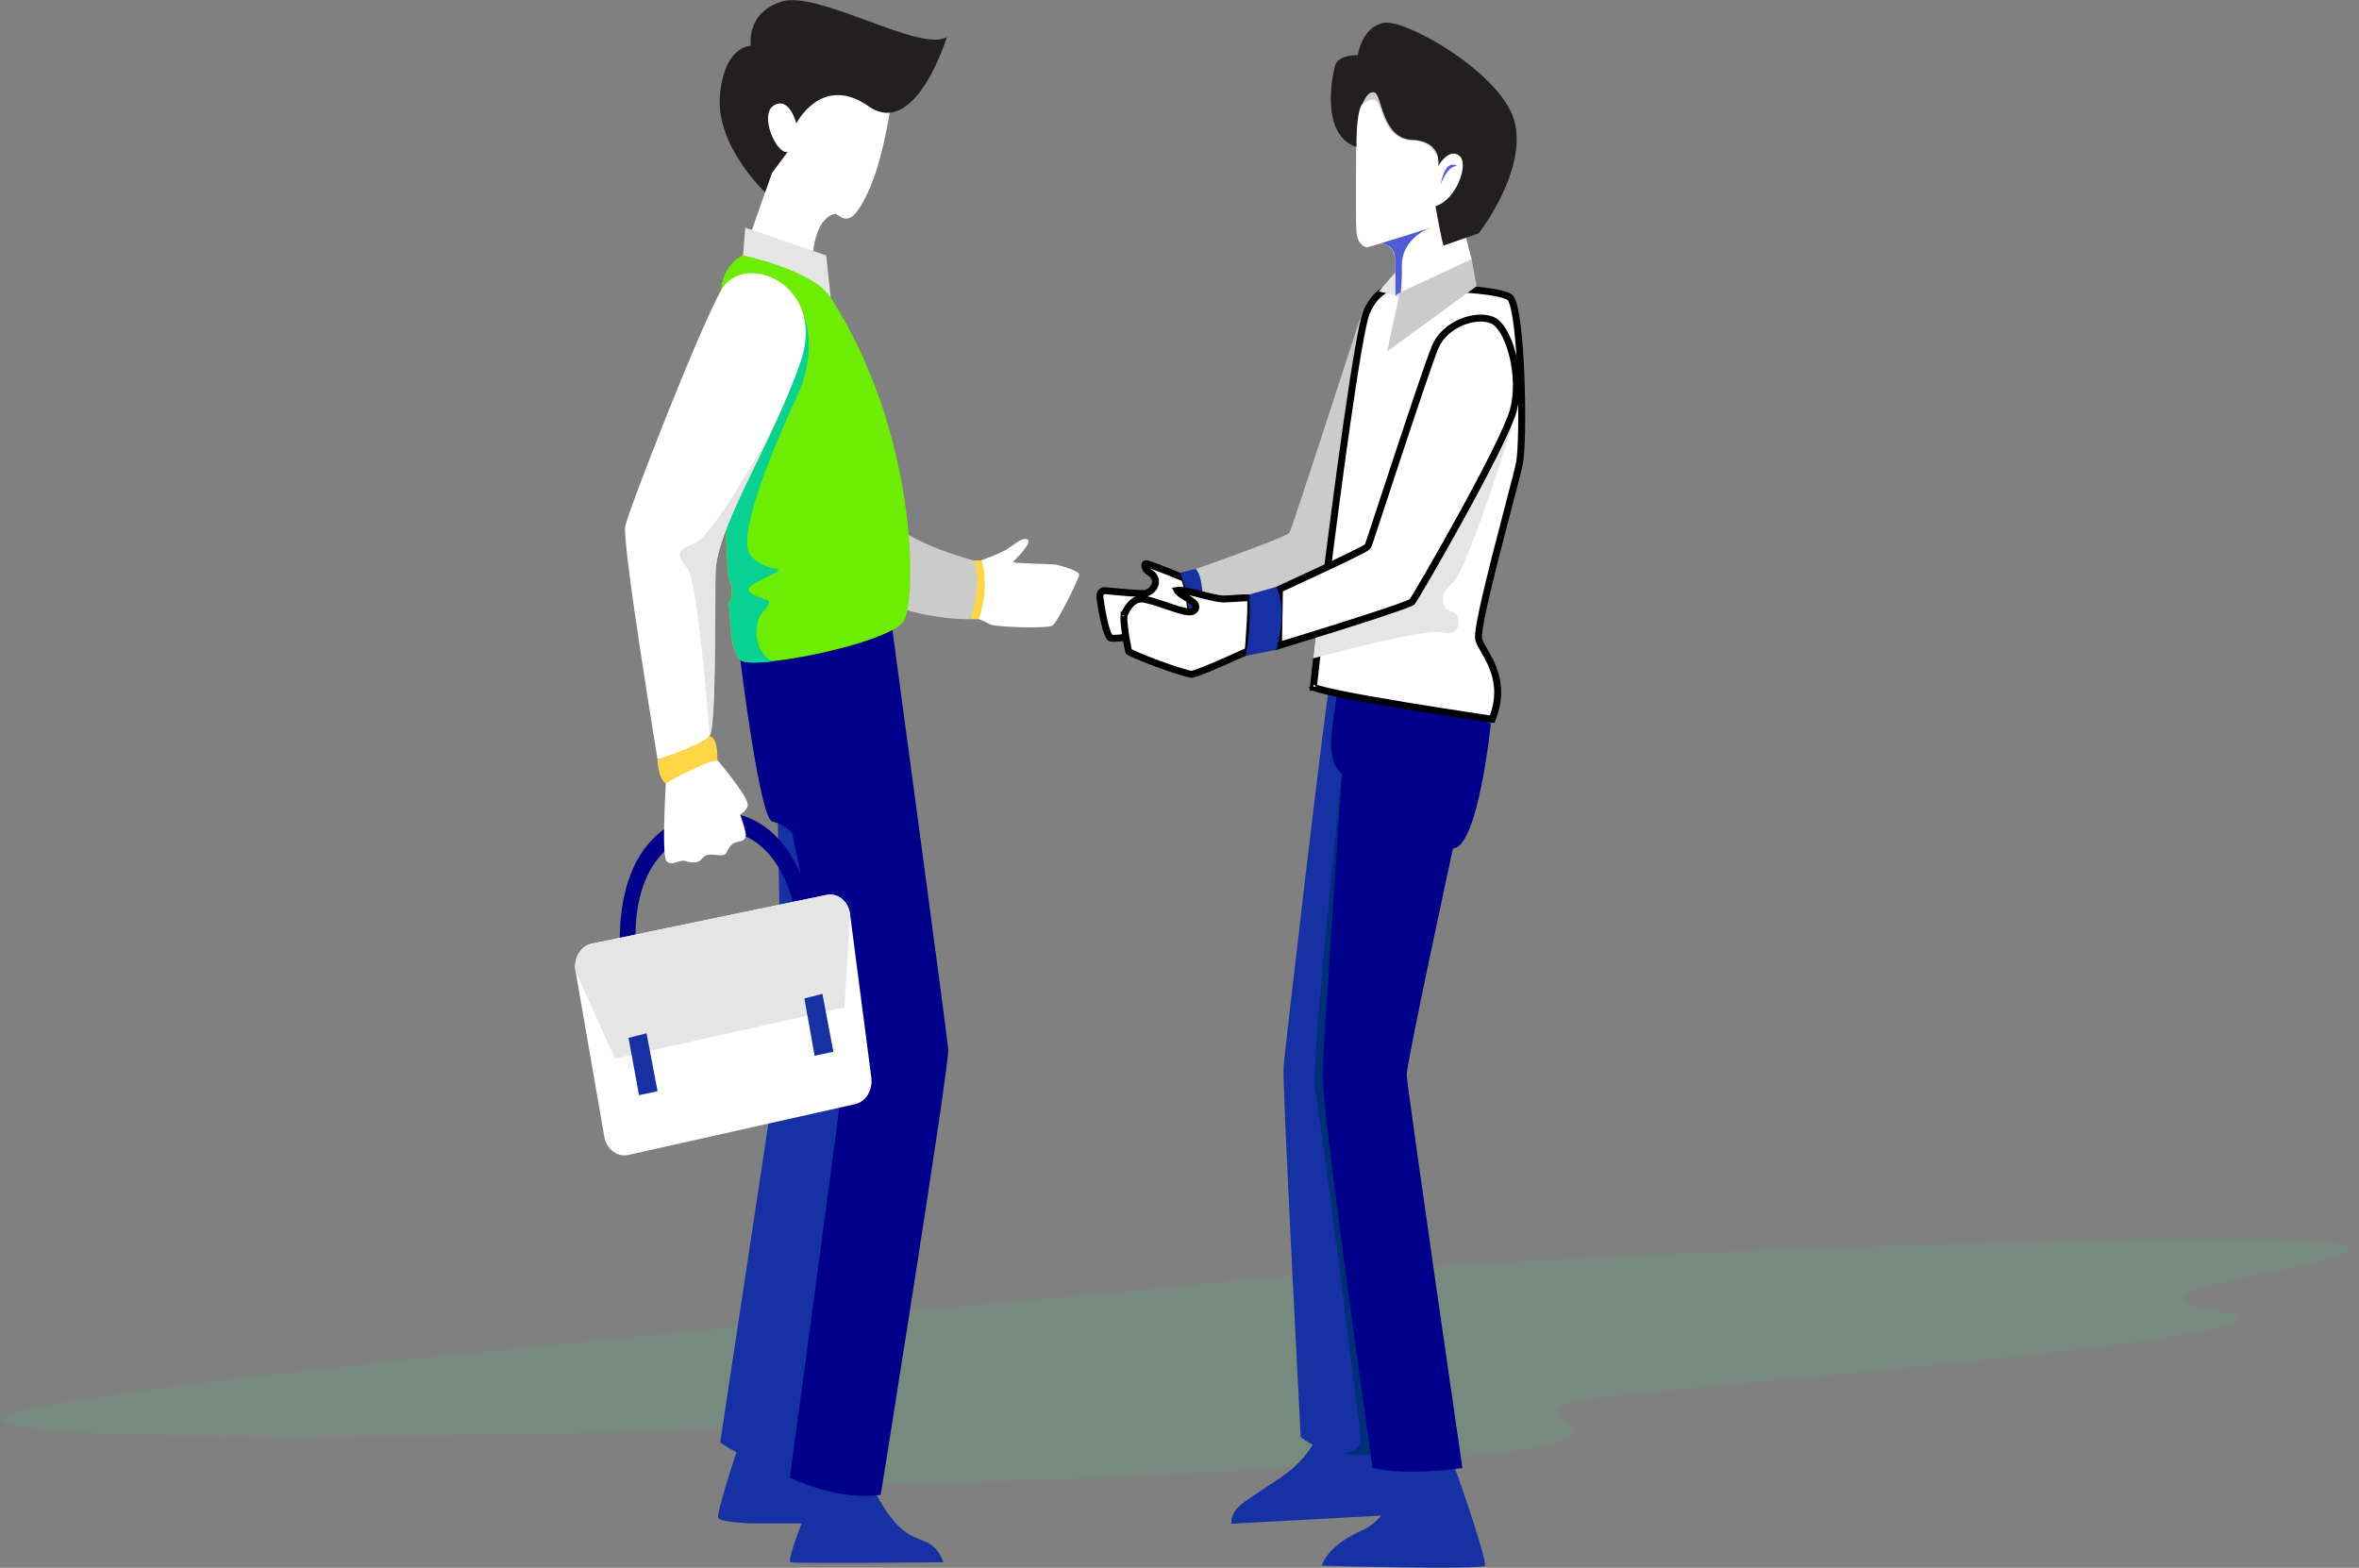 <svg width="340" height="226" viewBox="0 0 340 226" fill="none" xmlns="http://www.w3.org/2000/svg">
<rect x="0" y="0" width="340" height="226" fill="#808080" stroke="none"/>
<path d="M175.045 184.925C155.33 187.011 19.328 198.389 2.384 203.61C-14.56 208.831 87.045 206.795 100.052 206.058C113.059 205.322 123.202 208.222 108.334 212.047C93.466 215.873 166.764 213.277 207.225 210.216C247.686 207.155 208.901 203.722 232.693 201.203C256.514 198.658 339.523 192.131 319.582 188.982C299.641 185.832 348.206 181.638 336.786 179.306C325.397 176.971 210.305 181.168 175.045 184.925Z" fill="#00FF85" fill-opacity="0.08"/>
<g style="mix-blend-mode:luminosity" clip-path="url(#clip0)">
<path d="M107.02 206.726C107.02 206.726 103.067 218.317 103.532 218.85C103.997 219.427 107.951 219.605 108.299 219.605C108.609 219.605 116.864 219.605 116.864 219.605C116.864 219.605 120.042 211.167 119.771 210.901C119.5 210.678 112.64 205.705 112.64 205.705L107.02 206.726Z" fill="#1631A4"/>
<path d="M115.43 210.856C115.43 210.856 109.191 211.833 103.804 207.925C103.804 207.925 111.942 154.145 112.369 151.17C112.795 148.194 111.942 110.446 111.942 110.446L124.383 106.094C124.383 106.094 127.057 164.093 126.902 163.56C126.786 163.072 115.43 210.856 115.43 210.856Z" fill="#1631A4"/>
<path d="M89.464 137.847C89.425 137.669 87.41 120.039 100.897 117.374C104.734 116.619 108.028 117.374 110.78 119.595C115.857 123.68 117.019 131.319 117.058 131.674L114.772 132.118C114.694 131.541 112.485 117.774 101.246 119.994C89.968 122.215 91.634 136.87 91.712 137.492L89.464 137.847Z" fill="#01008A"/>
<path d="M128.685 13.278C128.685 13.278 127.639 21.761 125.468 26.868C123.298 31.975 122.213 31.486 121.67 31.486C121.128 31.486 110.625 24.514 110.625 24.514L107.834 13.589L115.973 7.283L122.794 9.06L128.685 13.278Z" fill="white"/>
<path d="M120.43 30.82C120.43 30.82 117.988 30.953 117.291 35.617C116.632 40.279 116.632 40.279 116.632 40.279L107.098 36.816L111.71 23.626L120.43 30.82Z" fill="white"/>
<path d="M114.772 17.808C114.772 17.808 113.803 13.856 111.555 15.188C109.307 16.52 111.981 22.383 113.531 21.894L111.245 24.958L110.276 27.712C110.276 27.712 103.106 21.006 103.765 13.723C104.424 6.484 108.222 6.617 108.222 6.617C108.222 6.617 107.408 1.865 112.679 0.222C117.95 -1.421 132.754 7.683 136.475 5.329C136.475 5.329 131.979 20.073 125.197 15.321C118.415 10.57 114.772 17.808 114.772 17.808Z" fill="#231F20"/>
<path d="M107.098 36.816L107.408 32.819L119.073 36.816L119.732 42.9L107.098 36.816Z" fill="#E5E5E6"/>
<path d="M139.575 81.403C139.575 81.403 143.567 80.115 144.962 79.271C146.358 78.383 147.481 77.317 148.14 77.806C148.799 78.294 146.203 80.781 146.009 81.003C145.815 81.225 151.473 81.269 152.248 81.403C153.024 81.58 155.543 82.291 155.543 82.824C155.543 83.357 152.403 89.752 151.667 90.196C150.892 90.64 143.063 90.418 142.521 89.929C141.978 89.485 137.715 87.975 137.715 87.975C137.715 87.975 139.343 81.492 139.575 81.403Z" fill="white"/>
<path d="M140.273 80.781C140.273 80.781 128.801 77.717 128.142 74.164C127.561 71.011 124.383 77.272 124.383 77.272L125.119 85.799C125.119 85.799 131.437 89.263 139.808 89.263L141.319 86.021C141.319 86.021 142.056 81.358 140.273 80.781Z" fill="#CBCBCB"/>
<path d="M125.236 213.077C125.236 213.077 127.057 217.784 129.809 220.271C132.561 222.758 134.498 221.382 135.971 225.201C135.971 225.201 114.578 225.423 113.919 225.201C113.221 224.979 117.64 213.921 118.453 213.299C119.267 212.766 125.236 213.077 125.236 213.077Z" fill="#1631A4"/>
<path d="M113.841 212.988C113.841 212.988 120.662 216.452 126.941 215.475C126.941 215.475 136.862 153.568 136.669 151.259C136.475 148.95 128.414 89.263 128.414 89.263L106.71 95.17C106.71 95.17 109.501 118.085 111.322 118.44C113.144 118.796 114.19 120.128 114.19 120.128C114.19 120.128 121.438 154.812 121.166 157.876C120.895 160.94 113.841 212.988 113.841 212.988Z" fill="#01008A"/>
<path d="M130.313 89.441C128.995 91.839 117.95 94.592 111.4 95.303C108.958 95.569 107.175 95.569 106.71 95.125C104.966 93.571 105.354 88.641 105.083 87.753C104.811 86.865 105.083 87.087 105.276 86.421C105.47 85.755 105.664 84.422 105.083 83.579C104.773 83.135 104.463 72.743 104.23 62.44C103.998 52.403 103.881 42.455 103.92 41.789C104.308 37.837 107.098 36.815 107.098 36.815C107.098 36.815 117.174 38.903 119.732 42.9C132.25 62.395 132.134 86.154 130.313 89.441Z" fill="#6DED02"/>
<path d="M96.053 111.423C96.053 111.423 95.277 123.281 96.053 124.125C96.828 124.968 97.99 123.814 98.843 124.125C99.696 124.435 100.626 124.391 101.013 123.947C101.401 123.547 101.672 123.148 102.602 123.192C103.532 123.236 104.385 123.503 104.695 122.926C105.005 122.348 105.393 121.549 106.09 121.416C106.827 121.238 107.447 121.238 107.486 120.35C107.524 119.462 105.858 115.243 105.858 115.243L105.974 117.641C105.974 117.641 107.33 117.463 107.757 116.175C108.144 114.887 102.098 108.048 102.098 108.048L96.053 111.423Z" fill="white"/>
<path d="M95.936 112.933C95.936 112.933 101.672 109.647 103.377 109.647C103.377 109.647 103.61 106.45 102.253 106.094L94.774 109.514C94.774 109.514 94.774 112.045 95.936 112.933Z" fill="#FFD648"/>
<path d="M114.888 57.111C111.71 63.906 105.974 77.45 108.183 80.071C110.392 82.691 113.764 81.492 111.361 82.779C108.958 84.067 106.749 84.689 108.571 85.711C110.392 86.688 111.826 86.155 110.005 88.153C108.338 89.974 108.803 94.37 111.439 95.347C108.997 95.614 107.214 95.614 106.749 95.17C105.005 93.615 105.393 88.686 105.121 87.798C104.85 86.91 105.121 87.132 105.315 86.466C105.509 85.799 105.703 84.467 105.121 83.623C104.811 83.179 104.501 72.787 104.269 62.484L115.818 45.431C115.818 45.431 118.027 50.272 114.888 57.111Z" fill="#09D191"/>
<path d="M115.353 52.27C114.307 55.29 112.95 58.399 111.555 61.418C111.555 61.418 111.555 61.418 111.516 61.463C107.602 69.812 103.184 77.717 103.106 82.557C102.99 89.219 103.184 104.762 102.253 106.05C101.323 107.338 94.774 109.47 94.774 109.47C94.774 109.47 89.619 78.205 90.123 75.852C90.588 73.498 100.742 47.518 103.959 41.789C107.175 36.105 119.306 40.857 115.353 52.27Z" fill="white"/>
<path d="M123.259 159.164L90.549 166.491C88.96 166.847 87.41 165.648 87.1 163.871L82.953 139.979C82.643 138.114 83.689 136.337 85.317 136.026L119.112 129.01C120.74 128.654 122.29 129.942 122.523 131.808L125.584 155.345C125.817 157.121 124.809 158.808 123.259 159.164Z" fill="white"/>
<path d="M122.523 131.808L121.709 145.219L88.612 152.591L82.953 139.979C82.643 138.114 83.689 136.337 85.317 136.026L119.112 129.01C120.74 128.654 122.29 129.942 122.523 131.808Z" fill="#E5E5E6"/>
<path d="M90.588 149.616L93.185 148.95L94.774 157.299L92.1 157.876L90.588 149.616Z" fill="#1631A4"/>
<path d="M115.934 143.931L118.531 143.265L120.12 151.614L117.407 152.191L115.934 143.931Z" fill="#1631A4"/>
<path d="M141.474 80.781C141.474 80.781 142.753 84.289 141.087 89.263H139.847C139.847 89.263 141.746 83.756 140.312 80.781H141.474Z" fill="#FFD648"/>
<path d="M111.555 61.463C107.641 69.812 103.222 77.717 103.145 82.557C103.029 89.219 103.222 104.762 102.292 106.05C102.292 106.05 100.587 83.712 99.114 81.98C97.642 80.293 97.293 79.227 100.006 78.383C102.641 77.628 110.974 62.484 111.555 61.463Z" fill="#E5E5E6"/>
<path d="M190.5 204.373C190.5 204.373 190.423 209.036 184.648 212.944C178.874 216.896 177.633 217.118 177.44 219.649L200.344 218.406L206.623 212.633C206.623 212.633 205.964 206.859 205.654 206.637C205.344 206.415 193.097 204.905 193.097 204.905L190.5 204.373Z" fill="#1631A4"/>
<path d="M200.654 99.655V209.524C200.654 209.524 197.205 210.057 193.485 209.524C191.353 209.213 189.144 208.503 187.477 207.171C187.477 207.171 184.803 156.322 184.997 153.79C185.191 151.259 191.314 98.9 191.624 98.811C191.934 98.678 200.654 99.655 200.654 99.655Z" fill="#1631A4"/>
<path d="M200.654 169.689V209.524C200.654 209.524 197.205 210.057 193.485 209.524C195.577 209.48 196.197 207.748 196.197 207.748C196.197 207.748 190.229 159.919 189.531 157.076C188.873 154.234 193.368 111.557 193.368 111.557L200.654 169.689Z" fill="#002F7A"/>
<path d="M159.245 85.141L159.245 85.141L159.255 85.142C159.428 85.158 159.61 85.176 159.801 85.194C160.657 85.274 161.667 85.37 162.571 85.443C163.122 85.487 163.639 85.524 164.058 85.544C164.459 85.563 164.821 85.569 165.031 85.539L165.047 85.537L165.062 85.534C165.646 85.412 166.215 84.958 166.44 84.374C166.557 84.067 166.584 83.711 166.445 83.357C166.308 83.006 166.031 82.712 165.641 82.482C165.147 82.191 164.986 81.759 164.999 81.489C165.006 81.353 165.053 81.293 165.073 81.276L165.073 81.276C165.082 81.269 165.125 81.231 165.267 81.266C165.767 81.389 167.171 81.927 168.496 82.455C169.148 82.716 169.766 82.968 170.222 83.154C170.442 83.245 170.623 83.32 170.753 83.373C170.755 83.38 170.757 83.387 170.759 83.394C170.806 83.55 170.871 83.775 170.944 84.049C171.091 84.596 171.27 85.332 171.4 86.094C171.531 86.862 171.607 87.629 171.562 88.249C171.514 88.907 171.344 89.219 171.171 89.326L171.171 89.326L171.166 89.329C171.166 89.329 171.165 89.329 171.163 89.331L171.152 89.336C171.143 89.341 171.131 89.347 171.115 89.355C171.083 89.371 171.042 89.39 170.989 89.412C170.884 89.457 170.746 89.511 170.578 89.574C170.242 89.7 169.798 89.853 169.279 90.022C168.242 90.36 166.917 90.755 165.58 91.105C164.24 91.456 162.902 91.757 161.835 91.911C161.299 91.988 160.849 92.025 160.508 92.017C160.337 92.013 160.208 91.998 160.116 91.977C160.043 91.961 160.014 91.945 160.009 91.942C159.918 91.859 159.776 91.632 159.613 91.204C159.456 90.791 159.307 90.265 159.168 89.681C158.893 88.516 158.673 87.17 158.518 86.13C158.434 85.468 158.886 85.1 159.245 85.141Z" fill="white" stroke="black"/>
<path d="M172.324 82.025C172.324 82.025 185.423 77.45 185.85 76.784C186.276 76.118 196.197 45.253 196.43 44.765C196.663 44.276 198.678 46.097 198.678 46.097L193.058 83.135L173.487 89.263L172.324 82.025Z" fill="#CBCBCB"/>
<path d="M170.076 82.557C170.076 82.557 171.355 84.822 171.394 89.752L173.487 89.263C173.487 89.263 173.603 83.001 172.324 82.024L170.076 82.557Z" fill="#1631A4"/>
<path d="M202.321 210.723C202.321 210.723 201.352 218.406 196.275 220.626C191.198 222.847 190.5 225.689 190.5 225.689C190.5 225.689 213.638 226.355 214.025 225.689C214.413 225.023 209.142 209.613 208.832 209.524C208.561 209.435 202.321 210.723 202.321 210.723Z" fill="#1631A4"/>
<path d="M210.77 211.611C210.77 211.611 203.174 212.81 197.825 211.611C197.825 211.611 190.423 159.475 190.617 154.634C190.81 149.793 193.407 111.512 193.407 111.512C193.407 111.512 191.663 110.402 191.857 106.805C192.051 103.163 193.485 95.569 193.485 95.569L214.878 104.274C214.878 104.274 213.056 122.215 209.413 122.304C209.413 122.304 202.708 153.302 202.747 154.945C202.786 156.632 210.77 211.611 210.77 211.611Z" fill="#01008A"/>
<path d="M219 66.778L219 66.78C218.807 67.714 218.172 70.14 217.384 73.15C216.835 75.244 216.213 77.621 215.614 79.975C214.887 82.832 214.197 85.647 213.725 87.853C213.489 88.955 213.306 89.914 213.2 90.652C213.147 91.021 213.112 91.345 213.101 91.609C213.09 91.85 213.094 92.114 213.166 92.317C213.304 92.706 213.572 93.173 213.888 93.723C215.074 95.787 216.931 99.019 215.07 103.678C214.881 103.65 214.628 103.613 214.318 103.567C213.594 103.459 212.56 103.304 211.319 103.115C208.837 102.736 205.527 102.22 202.214 101.671C198.899 101.122 195.587 100.54 193.099 100.03C191.853 99.774 190.824 99.539 190.107 99.336C189.746 99.234 189.481 99.145 189.312 99.072C189.312 99.072 189.311 99.072 189.311 99.072C189.314 99.033 189.318 98.991 189.322 98.944C189.341 98.728 189.37 98.428 189.409 98.052C189.486 97.3 189.602 96.248 189.757 94.963L189.757 94.963L189.757 94.957C189.96 93.1 190.251 90.736 190.58 88.066C190.627 87.677 190.676 87.282 190.725 86.882L190.725 86.881C191.655 79.245 192.924 69.39 194.11 61.117C194.703 56.981 195.276 53.244 195.774 50.379C196.023 48.946 196.253 47.736 196.457 46.805C196.666 45.856 196.838 45.244 196.962 44.973L196.963 44.971C197.795 43.128 198.8 42.246 199.558 41.82C199.94 41.605 200.268 41.5 200.493 41.449C200.605 41.424 200.692 41.412 200.747 41.406C200.775 41.403 200.794 41.402 200.805 41.402L200.814 41.401L200.814 41.401L200.814 41.401L200.815 41.401L200.809 40.901C200.815 41.401 200.815 41.401 200.815 41.401L200.816 41.401L200.818 41.401L200.826 41.401L200.858 41.401L200.985 41.4C201.097 41.399 201.261 41.398 201.471 41.397C201.891 41.396 202.493 41.396 203.222 41.402C204.68 41.414 206.642 41.448 208.664 41.539C210.688 41.631 212.76 41.779 214.441 42.015C215.283 42.133 216.013 42.272 216.586 42.432C217.179 42.599 217.524 42.769 217.673 42.907C217.721 42.955 217.801 43.067 217.895 43.283C217.987 43.494 218.079 43.77 218.169 44.111C218.348 44.791 218.507 45.686 218.645 46.737C218.921 48.836 219.107 51.508 219.213 54.233C219.319 56.955 219.346 59.718 219.305 61.995C219.263 64.292 219.154 66.045 219 66.778ZM189.173 99.001C189.173 99.001 189.173 99.002 189.174 99.002C189.174 99.002 189.174 99.002 189.174 99.002C189.173 99.002 189.173 99.001 189.173 99.001ZM196.508 44.765L196.508 44.765L196.508 44.765Z" fill="white" stroke="black"/>
<path d="M212.087 37.348L210.77 42.544L204.801 44.188L201.778 42.9L201.042 42.589C201.042 42.589 201.003 39.08 201.003 37.171C201.003 35.217 198.949 35.084 198.949 35.084L204.22 30.198L204.491 29.976L210.149 29.754L212.087 37.348Z" fill="white"/>
<path d="M202.05 38.326C202.088 40.457 201.933 41.923 201.817 42.9L201.081 42.589C201.081 42.589 201.042 39.081 201.042 37.171C201.042 35.217 198.988 35.084 198.988 35.084L204.259 30.199C205.034 31.265 206.119 32.863 206.119 32.863C206.119 32.863 202.011 34.24 202.05 38.326Z" fill="#515BD4"/>
<path d="M201.74 42.189L201.119 42.589L202.05 43.699L201.74 42.189Z" fill="#E5E5E6"/>
<path d="M212.087 37.349L201.74 42.189L199.918 50.672L212.824 41.257L212.087 37.349Z" fill="#CBCBCB"/>
<path d="M201.119 42.589L201.081 39.302L198.717 42.011L201.119 42.589Z" fill="#E5E5E5"/>
<path d="M162.003 88.719L162.015 88.694L162.023 88.669L162.023 88.668L162.023 88.668L162.024 88.668L162.024 88.668L162.025 88.665L162.032 88.645C162.039 88.626 162.049 88.598 162.064 88.56C162.094 88.486 162.14 88.377 162.202 88.247C162.328 87.985 162.517 87.646 162.77 87.325C163.282 86.679 163.983 86.187 164.94 86.379C165.906 86.572 167.077 86.968 168.198 87.347C168.447 87.431 168.694 87.515 168.935 87.595C169.586 87.811 170.204 88.005 170.704 88.113C170.953 88.167 171.195 88.204 171.409 88.206C171.602 88.208 171.874 88.183 172.091 88.013C172.193 87.933 172.297 87.809 172.338 87.636C172.378 87.464 172.34 87.31 172.289 87.2C172.199 87.005 172.03 86.855 171.904 86.756C171.684 86.581 171.367 86.387 171.062 86.199C170.993 86.157 170.924 86.115 170.858 86.074C170.47 85.833 170.115 85.599 169.874 85.371C169.756 85.259 169.688 85.17 169.654 85.104C169.752 85.086 169.905 85.079 170.125 85.094C170.641 85.129 171.346 85.275 172.135 85.464C172.471 85.545 172.83 85.635 173.189 85.726C173.64 85.839 174.092 85.953 174.499 86.048C175.232 86.218 175.945 86.357 176.445 86.344C176.966 86.33 177.548 86.291 178.093 86.254C178.439 86.23 178.771 86.208 179.063 86.193C179.456 86.174 179.787 86.169 180.037 86.186C180.123 86.193 180.192 86.201 180.245 86.211C180.249 86.247 180.254 86.29 180.257 86.341C180.275 86.571 180.281 86.894 180.278 87.287C180.27 88.07 180.225 89.087 180.167 90.101C180.109 91.113 180.039 92.115 179.983 92.864C179.956 93.238 179.931 93.549 179.914 93.767L179.91 93.817L179.849 93.845C179.641 93.941 179.343 94.078 178.981 94.242C178.257 94.571 177.282 95.01 176.275 95.45C175.267 95.89 174.231 96.33 173.385 96.662C172.961 96.828 172.59 96.965 172.296 97.061C171.981 97.163 171.812 97.199 171.76 97.202H171.76C171.76 97.202 171.756 97.202 171.747 97.201C171.738 97.201 171.726 97.2 171.711 97.199C171.679 97.196 171.639 97.19 171.588 97.181C171.486 97.164 171.356 97.136 171.199 97.098C170.885 97.021 170.485 96.906 170.026 96.763C169.109 96.478 167.976 96.087 166.868 95.678C165.758 95.269 164.68 94.845 163.87 94.494C163.464 94.319 163.134 94.165 162.903 94.043C162.804 93.991 162.732 93.949 162.683 93.918C162.669 93.87 162.653 93.808 162.635 93.733C162.597 93.572 162.552 93.362 162.504 93.114C162.407 92.621 162.298 91.995 162.204 91.361C162.111 90.726 162.034 90.092 162 89.582C161.982 89.325 161.976 89.109 161.982 88.944C161.987 88.81 162 88.744 162.004 88.724C162.005 88.716 162.005 88.715 162.003 88.719Z" fill="white" stroke="black"/>
<path d="M207.94 91.173C205.77 90.595 194.337 93.526 189.26 94.903C189.493 92.771 189.842 89.974 190.229 86.82L211.661 62.04L218.598 59.287C218.598 59.287 211.661 82.069 209.336 84.023C207.049 85.977 207.979 87.975 209.336 88.197C210.653 88.464 210.77 91.928 207.94 91.173Z" fill="#E5E5E5"/>
<path d="M184.268 93.07L184.406 84.924L184.664 84.806C185.01 84.647 185.504 84.42 186.098 84.146C187.286 83.598 188.873 82.863 190.466 82.116C192.058 81.369 193.659 80.608 194.875 80.009C195.482 79.709 195.998 79.448 196.37 79.247C196.555 79.148 196.712 79.059 196.828 78.987C196.886 78.951 196.942 78.914 196.99 78.877C197.014 78.859 197.043 78.835 197.072 78.807C197.093 78.786 197.149 78.73 197.19 78.645C197.211 78.602 197.235 78.534 197.251 78.488L197.251 78.488C197.273 78.427 197.302 78.344 197.337 78.242C197.407 78.037 197.503 77.749 197.623 77.391C197.862 76.673 198.194 75.666 198.592 74.458C198.778 73.894 198.978 73.285 199.19 72.641C199.885 70.531 200.703 68.046 201.546 65.5C203.749 58.842 206.105 51.818 206.852 50.019C207.545 48.35 209.026 47.11 210.67 46.431C212.326 45.747 214.043 45.674 215.172 46.196C215.684 46.432 216.232 47 216.743 47.884C217.247 48.755 217.684 49.878 218.002 51.138C218.641 53.664 218.786 56.661 218.115 59.157C217.782 60.388 216.745 62.691 215.338 65.506C213.938 68.304 212.195 71.563 210.477 74.683C208.759 77.802 207.068 80.779 205.772 83.01C205.125 84.127 204.577 85.055 204.174 85.722C203.973 86.056 203.809 86.322 203.688 86.512C203.628 86.608 203.58 86.681 203.544 86.734C203.532 86.751 203.523 86.764 203.516 86.774C203.514 86.775 203.511 86.777 203.508 86.778C203.469 86.801 203.41 86.831 203.327 86.869C203.163 86.944 202.931 87.04 202.638 87.153C202.052 87.379 201.245 87.666 200.289 87.992C198.378 88.644 195.888 89.447 193.416 90.23C190.945 91.012 188.493 91.772 186.66 92.337C185.743 92.619 184.981 92.852 184.448 93.015C184.385 93.034 184.325 93.053 184.268 93.07Z" fill="white" stroke="black"/>
<path d="M180.036 85.71C180.036 85.71 180.463 89.707 179.532 94.548L183.951 93.66C183.951 93.66 185.733 87.798 183.912 84.6L180.036 85.71Z" fill="#1631A4"/>
<path d="M158.914 64.394C158.876 64.172 158.837 63.994 158.798 63.861C158.837 64.038 158.876 64.172 158.914 64.394Z" fill="#F9A826"/>
<path d="M195.5 17.053C195.5 17.053 195.345 31.486 195.5 33.396C195.655 35.306 196.779 35.616 196.973 35.661C197.205 35.705 210.576 31.442 210.576 31.442L214.568 23.626L208.832 13.678L198.988 10.791C199.027 10.791 195.5 14.477 195.5 17.053Z" fill="white"/>
<path d="M196.391 15.011C196.391 15.011 198.019 13.545 198.717 15.011C199.414 16.476 199.84 20.162 203.6 20.251C207.359 20.34 207.32 23.937 207.32 23.937C207.32 23.937 204.801 9.282 204.53 9.06C204.297 8.838 196.197 7.683 196.197 7.683L196.391 15.011Z" fill="#CBCBCB"/>
<path d="M207.282 23.937C207.282 23.937 208.793 21.272 210.305 22.427C211.816 23.581 209.878 28.866 206.894 29.71C206.894 29.71 207.902 35.483 208.095 35.394C208.289 35.306 213.134 33.618 213.134 33.618C213.134 33.618 219.8 25.136 218.404 17.986C217.009 10.836 202.708 2.753 199.492 3.286C196.275 3.819 195.694 7.949 195.694 7.949C195.694 7.949 192.903 7.86 192.438 9.415C191.973 11.014 190.307 19.496 195.5 21.183C195.5 21.183 195.422 15.987 196.391 14.921C196.391 14.921 197.166 12.879 198.174 13.367C199.182 13.856 199.22 20.029 203.6 20.162C207.979 20.384 207.282 23.937 207.282 23.937Z" fill="#231F20"/>
<path d="M209.994 23.937C209.994 23.937 208.328 22.605 207.63 26.735C207.592 26.735 208.522 23.892 209.994 23.937Z" fill="#515BD4"/>
</g>
<defs>
<clipPath id="clip0">
<rect width="136.963" height="226" fill="white" transform="translate(82.876)"/>
</clipPath>
</defs>
</svg>
